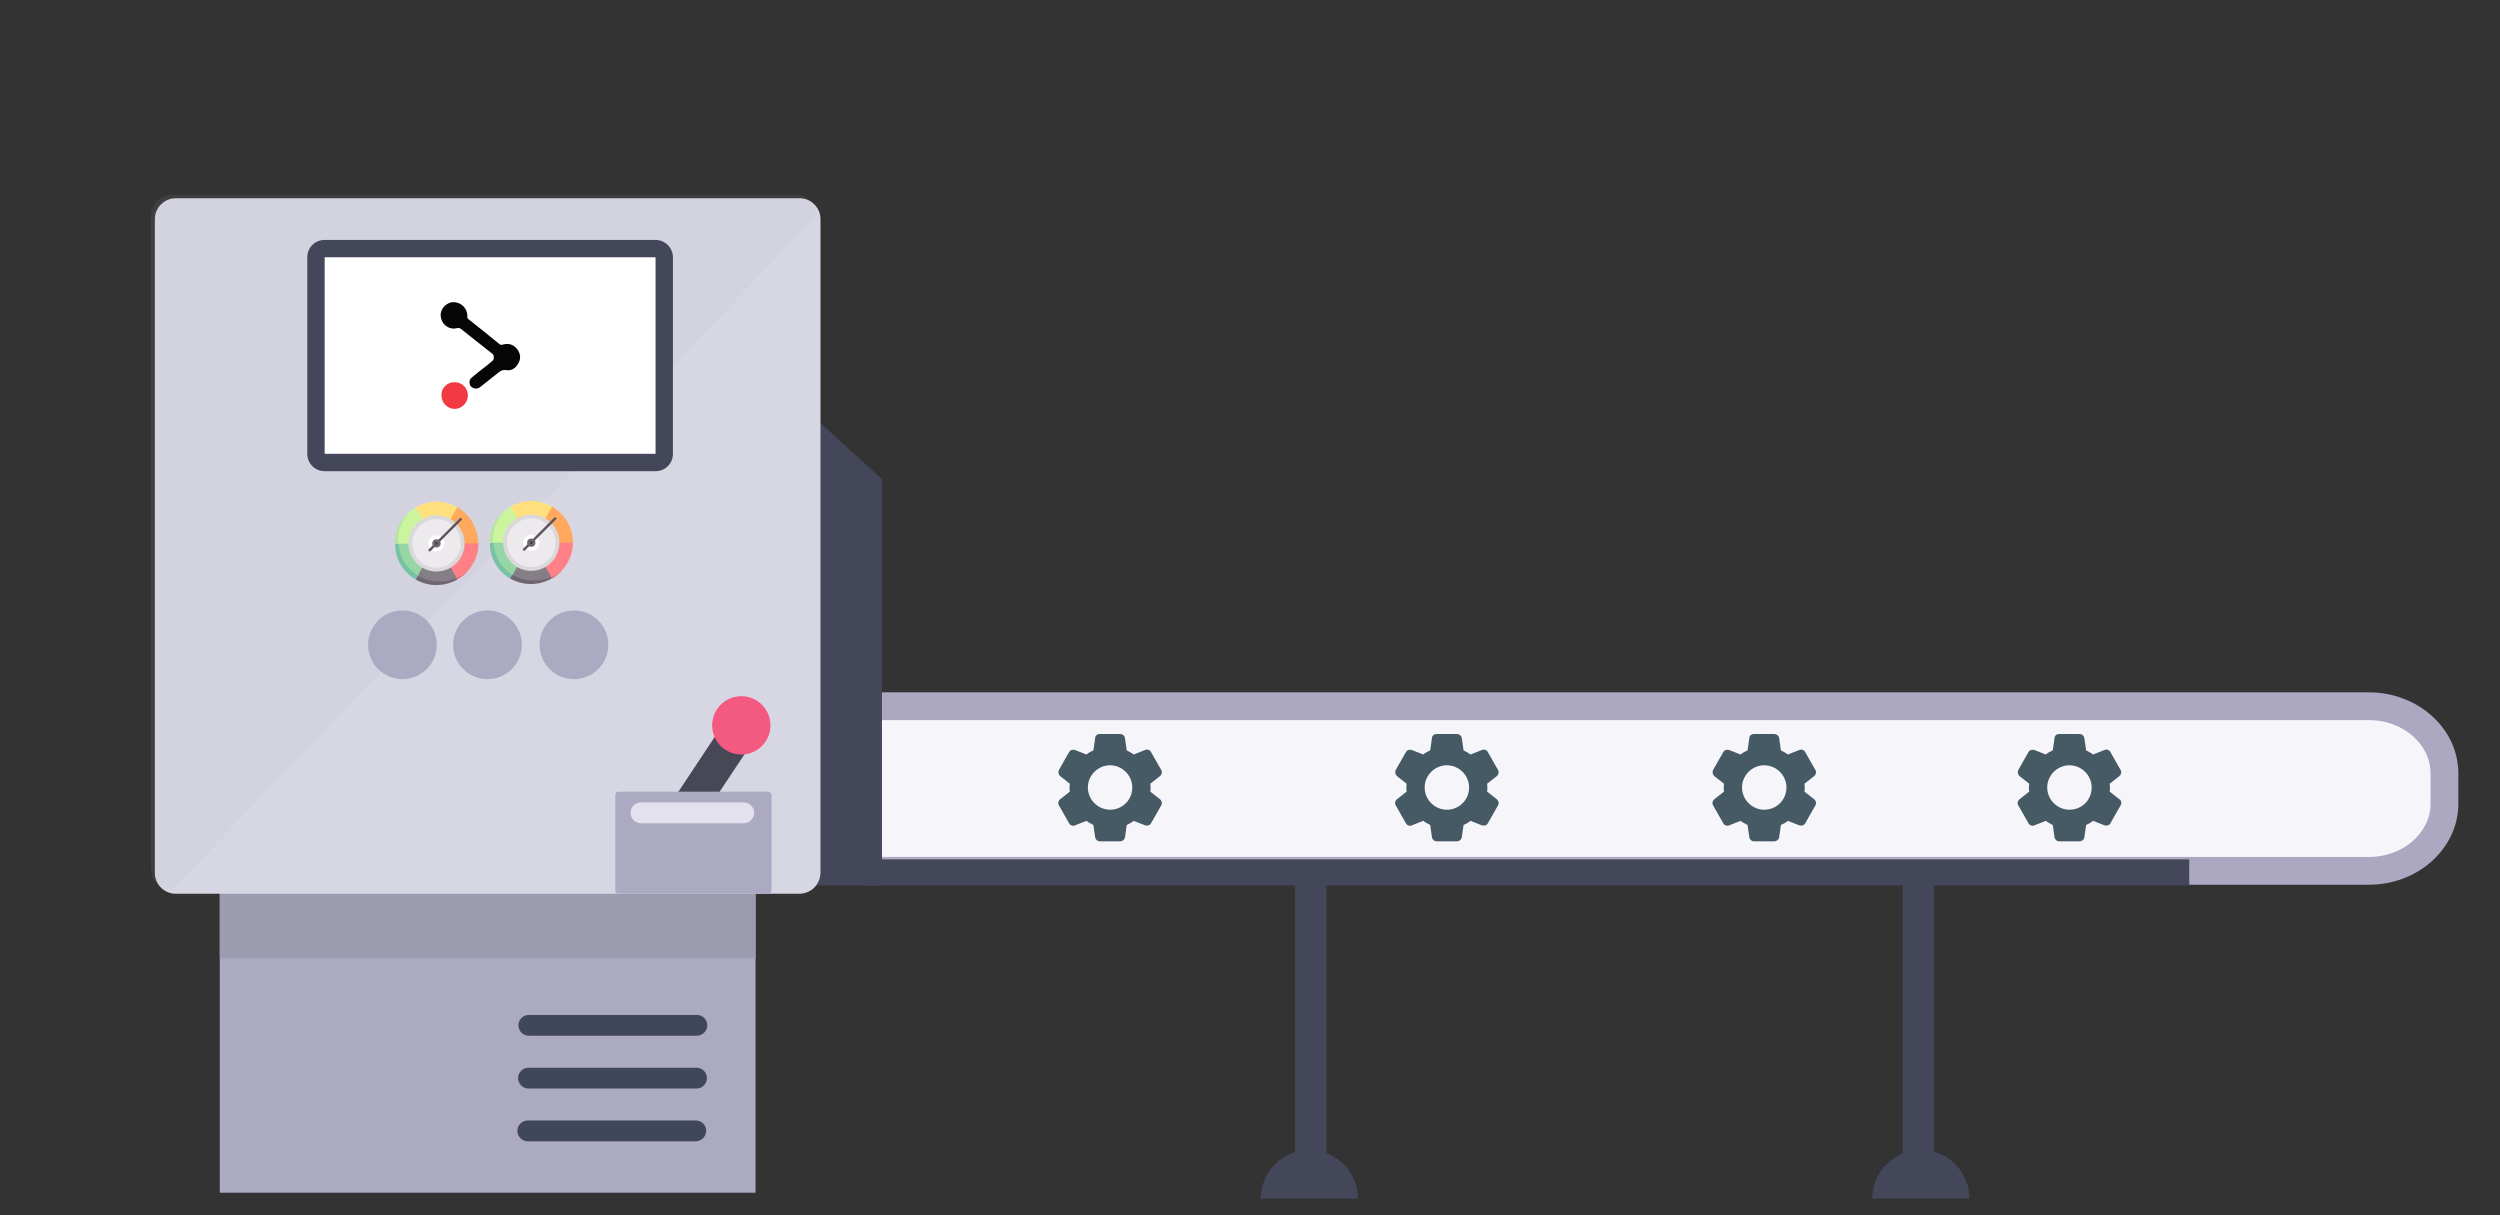 <svg id="el3tdvimf71k1" xmlns="http://www.w3.org/2000/svg" xmlns:xlink="http://www.w3.org/1999/xlink" viewBox="0 0 720 350" shape-rendering="geometricPrecision" text-rendering="geometricPrecision"><rect x="0" y="0" width="720" height="350" fill="#333333" stroke="none"/><style><![CDATA[#el3tdvimf71k44_tr {animation: el3tdvimf71k44_tr__tr 5000ms linear infinite normal forwards}@keyframes el3tdvimf71k44_tr__tr { 0% {transform: translate(319.7px,226.85px) rotate(1440deg)} 78.4% {transform: translate(319.7px,226.85px) rotate(0deg)} 100% {transform: translate(319.7px,226.85px) rotate(0deg)} }#el3tdvimf71k62_tr {animation: el3tdvimf71k62_tr__tr 5000ms linear infinite normal forwards}@keyframes el3tdvimf71k62_tr__tr { 0% {transform: translate(416.7px,226.85px) rotate(1440deg)} 78.4% {transform: translate(416.7px,226.85px) rotate(0deg)} 100% {transform: translate(416.7px,226.85px) rotate(0deg)} }#el3tdvimf71k63_tr {animation: el3tdvimf71k63_tr__tr 5000ms linear infinite normal forwards}@keyframes el3tdvimf71k63_tr__tr { 0% {transform: translate(508.1px,226.85px) rotate(1440deg)} 78.4% {transform: translate(508.1px,226.85px) rotate(0deg)} 100% {transform: translate(508.1px,226.85px) rotate(0deg)} }#el3tdvimf71k64_tr {animation: el3tdvimf71k64_tr__tr 5000ms linear infinite normal forwards}@keyframes el3tdvimf71k64_tr__tr { 0% {transform: translate(596.014px,226.85px) rotate(1440deg)} 78.4% {transform: translate(596.014px,226.85px) rotate(0deg)} 100% {transform: translate(596.014px,226.85px) rotate(0deg)} }]]></style><g id="el3tdvimf71k2"><rect id="el3tdvimf71k3" width="154.3" height="137.3" rx="0" ry="0" transform="matrix(1 0 0 1 63.3 206.2)" fill="rgb(172,170,194)" stroke="none" stroke-width="1"/><rect id="el3tdvimf71k4" width="154.3" height="18.6" rx="0" ry="0" transform="matrix(1 0 0 1 63.3 257.4)" fill="rgb(157,155,175)" stroke="none" stroke-width="1"/><path id="el3tdvimf71k5" d="M682.3,250.8L165.5,250.8C153.6,250.8,143.8,242.1,143.8,231.5L143.8,222.7C143.8,212.1,153.6,203.4,165.5,203.4L682.3,203.4C694.2,203.4,704,212.1,704,222.7L704,231.5C704,242.1,694.2,250.8,682.3,250.8Z" fill="rgb(245,245,250)" stroke="rgb(172,168,193)" stroke-width="8" stroke-miterlimit="10"/><polyline id="el3tdvimf71k6" points="231,255 254,255 254,138 231,117" fill="rgb(68,70,90)" stroke="none" stroke-width="1"/><path id="el3tdvimf71k7" d="M230.2,257.4L50.6,257.4C47.3,257.4,44.6,254.7,44.6,251.4L44.6,63.1C44.6,59.8,47.3,57.1,50.6,57.1L230.3,57.1C233.6,57.1,236.3,59.8,236.3,63.1L236.3,251.4C236.2,254.7,233.6,257.4,230.2,257.4Z" fill="rgb(215,215,227)" stroke="none" stroke-width="1"/><path id="el3tdvimf71k8" d="M49.5,256.4C46.2,256.4,43.5,253.7,43.5,250.4L43.5,62.1C43.5,58.8,46.2,56.1,49.5,56.1L229.2,56.1C232.5,56.1,235.2,58.8,235.2,62.1L49.5,256.4Z" opacity="0.1" fill="rgb(172,170,194)" stroke="none" stroke-width="1"/><path id="el3tdvimf71k9" d="M200.6,313.5L152.2,313.5C150.5,313.5,149.2,312.1,149.2,310.5L149.2,310.5C149.2,308.8,150.6,307.5,152.2,307.5L200.6,307.5C202.3,307.5,203.6,308.9,203.6,310.5L203.6,310.5C203.6,312.2,202.2,313.5,200.6,313.5Z" fill="rgb(65,71,90)" stroke="none" stroke-width="1"/><path id="el3tdvimf71k10" d="M200.3,328.7L152,328.7C150.3,328.7,149,327.3,149,325.7L149,325.7C149,324,150.4,322.7,152,322.7L200.4,322.7C202.1,322.7,203.4,324.1,203.4,325.7L203.4,325.7C203.3,327.4,202,328.7,200.3,328.7Z" fill="rgb(65,71,90)" stroke="none" stroke-width="1"/><path id="el3tdvimf71k11" d="M200.7,298.3L152.3,298.3C150.6,298.3,149.3,296.9,149.3,295.3L149.3,295.3C149.3,293.6,150.7,292.3,152.3,292.3L200.7,292.3C202.4,292.3,203.7,293.7,203.7,295.3L203.7,295.3C203.7,296.9,202.3,298.3,200.7,298.3Z" fill="rgb(65,71,90)" stroke="none" stroke-width="1"/><path id="el3tdvimf71k12" d="" fill="rgb(172,170,194)" stroke="none" stroke-width="1"/><g id="el3tdvimf71k13"><path id="el3tdvimf71k14" d="M93.5,133.2C92.1,133.2,91,132.1,91,130.7L91,74.1C91,72.7,92.1,71.6,93.5,71.6L188.8,71.6C190.2,71.6,191.3,72.7,191.3,74.1L191.3,130.7C191.3,132.1,190.2,133.2,188.8,133.2L93.5,133.2Z" fill="rgb(255,255,255)" stroke="none" stroke-width="1"/><path id="el3tdvimf71k15" d="M188.8,74.1L188.8,130.7L93.5,130.7L93.5,74.1L188.8,74.1M188.8,69.1L93.5,69.1C90.7,69.1,88.5,71.3,88.5,74.1L88.5,130.7C88.5,133.5,90.7,135.7,93.5,135.7L188.8,135.7C191.6,135.7,193.8,133.5,193.8,130.7L193.8,74.1C193.8,71.3,191.5,69.1,188.8,69.1L188.8,69.1Z" fill="rgb(68,70,90)" stroke="none" stroke-width="1"/></g><g id="el3tdvimf71k16"><path id="el3tdvimf71k17" d="M119.7,146.1C119,146.5,118.3,147,117.7,147.6C115.3,149.8,114.2,154,114.7,156.5L119.7,158L127.1,155.8L119.7,146.1Z" fill="rgb(204,244,159)" stroke="none" stroke-width="1"/><path id="el3tdvimf71k18" d="M120.4,165.8C116.7,164.3,114.4,161.2,114.8,156.6L125.8,156.6L122.6,164.2L120.4,165.8Z" fill="rgb(149,214,164)" stroke="none" stroke-width="1"/><path id="el3tdvimf71k19" d="M125.7,168.1C127.9,168.1,130,167.6,131.5,166.5L131.8,165.7L130.7,161.4L125.7,156.4L120.4,165.6C121.2,167.2,123.5,168.1,125.7,168.1Z" fill="rgb(133,126,135)" stroke="none" stroke-width="1"/><path id="el3tdvimf71k20" d="M131.8,166.6C131.8,166.6,133.8,165.5,134.7,164.5C136.6,162.4,137.8,159.6,137.8,156.5L133.9,155L125.8,156.5C125.8,156.5,129.5,163,131.6,166.5L131.8,166.6Z" fill="rgb(255,128,134)" stroke="none" stroke-width="1"/><path id="el3tdvimf71k21" d="M131.7,146.1C135.3,148.2,137.7,152,137.7,156.5L125.7,156.5L128.6,148.8L131.7,146.1Z" fill="rgb(255,169,95)" stroke="none" stroke-width="1"/><path id="el3tdvimf71k22" d="M125.7,144.5C123.5,144.5,121.5,145.1,119.7,146.1L121,148.3L125.7,156.5L131.7,146.1C129.9,145.1,127.9,144.5,125.7,144.5L125.7,144.5Z" fill="rgb(255,224,125)" stroke="none" stroke-width="1"/><path id="el3tdvimf71k23" d="M134.6,164.5C133.7,165.3,132.6,166,131.4,166.5C131.5,166.6,131.5,166.7,131.6,166.9C132.8,166.3,133.8,165.5,134.6,164.5L134.6,164.5Z" fill="rgb(229,100,110)" stroke="none" stroke-width="1"/><circle id="el3tdvimf71k24" r="8.1" transform="matrix(1 0 0 1 125.7 156.5)" fill="rgb(218,216,219)" stroke="none" stroke-width="1"/><circle id="el3tdvimf71k25" r="7" transform="matrix(1 0 0 1 125.7 156.5)" fill="rgb(236,234,236)" stroke="none" stroke-width="1"/><circle id="el3tdvimf71k26" r="2.3" transform="matrix(1 0 0 1 125.7 156.5)" fill="rgb(255,255,255)" stroke="none" stroke-width="1"/><path id="el3tdvimf71k27" d="M123.8,158.8C123.7,158.8,123.6,158.8,123.5,158.7C123.3,158.5,123.3,158.3,123.5,158.2L132.4,149.3C132.6,149.1,132.8,149.1,132.9,149.3C133.1,149.5,133.1,149.7,132.9,149.8L124,158.7C123.9,158.8,123.8,158.8,123.8,158.8Z" fill="rgb(93,83,96)" stroke="none" stroke-width="1"/><path id="el3tdvimf71k28" d="M119.7,166.9C119.9,166.6,120.1,166.2,120.4,165.8C117.2,163.8,115.1,160.5,114.8,156.6L113.8,156.6C113.7,161,116.1,164.8,119.7,166.9Z" fill="rgb(120,194,164)" stroke="none" stroke-width="1"/><circle id="el3tdvimf71k29" r="1.2" transform="matrix(1 0 0 1 125.7 156.5)" fill="rgb(111,101,113)" stroke="none" stroke-width="1"/><circle id="el3tdvimf71k30" r="0.4" transform="matrix(1 0 0 1 125.7 156.5)" fill="rgb(75,63,78)" stroke="none" stroke-width="1"/><path id="el3tdvimf71k31" d="M113.7,156.5L114.7,156.5C114.7,156.2,114.7,155.9,114.7,155.5C114.7,152.5,115.8,149.7,117.7,147.5C115.2,149.8,113.7,153,113.7,156.5Z" fill="rgb(179,229,159)" stroke="none" stroke-width="1"/><path id="el3tdvimf71k32" d="M120.4,165.8L119.7,166.9C121.5,167.9,123.5,168.5,125.7,168.5C127.9,168.5,129.9,167.9,131.7,166.9L131.5,166.5C130,167.1,128.4,167.5,126.7,167.5C124.3,167.5,122.2,166.9,120.4,165.8L120.4,165.8Z" fill="rgb(111,101,113)" stroke="none" stroke-width="1"/><path id="el3tdvimf71k33" d="M147,145.9C146.3,146.3,145.6,146.8,145,147.4C142.6,149.6,141.5,153.8,142,156.3L147,157.8L154.4,155.6L147,145.9Z" fill="rgb(204,244,159)" stroke="none" stroke-width="1"/><path id="el3tdvimf71k34" d="M147.6,165.5C143.9,164,141.6,160.9,142,156.3L153,156.3L149.8,163.9L147.6,165.5Z" fill="rgb(149,214,164)" stroke="none" stroke-width="1"/><path id="el3tdvimf71k35" d="M153,167.9C155.2,167.9,157.3,167.4,158.8,166.3L159.1,165.5L158,161.2L153,156.2L147.7,165.4C148.5,167,150.8,167.9,153,167.9Z" fill="rgb(133,126,135)" stroke="none" stroke-width="1"/><path id="el3tdvimf71k36" d="M159,166.3C159,166.3,161,165.2,161.9,164.2C163.8,162.1,165,159.3,165,156.2L161.1,154.7L153,156.2C153,156.2,156.7,162.7,158.8,166.2L159,166.3Z" fill="rgb(255,128,134)" stroke="none" stroke-width="1"/><path id="el3tdvimf71k37" d="M159,145.9C162.6,148,165,151.8,165,156.3L153,156.3L155.9,148.6L159,145.9Z" fill="rgb(255,169,95)" stroke="none" stroke-width="1"/><path id="el3tdvimf71k38" d="M153,144.3C150.8,144.3,148.8,144.9,147,145.9L148.3,148.1L153,156.3L159,145.9C157.2,144.9,155.2,144.3,153,144.3L153,144.3Z" fill="rgb(255,224,125)" stroke="none" stroke-width="1"/><path id="el3tdvimf71k39" d="M161.9,164.3C161,165.1,159.9,165.8,158.7,166.3C158.8,166.4,158.8,166.5,158.9,166.7C160.1,166,161.1,165.2,161.9,164.3L161.9,164.3Z" fill="rgb(229,100,110)" stroke="none" stroke-width="1"/><circle id="el3tdvimf71k40" r="8.1" transform="matrix(1 0 0 1 153 156.3)" fill="rgb(218,216,219)" stroke="none" stroke-width="1"/><circle id="el3tdvimf71k41" r="7" transform="matrix(1 0 0 1 153 156.3)" fill="rgb(236,234,236)" stroke="none" stroke-width="1"/><circle id="el3tdvimf71k42" r="2.3" transform="matrix(1 0 0 1 153 156.3)" fill="rgb(255,255,255)" stroke="none" stroke-width="1"/><path id="el3tdvimf71k43" d="M151,158.6C150.9,158.6,150.8,158.6,150.7,158.5C150.5,158.3,150.5,158.1,150.7,158L159.6,149.1C159.8,148.9,160,148.9,160.1,149.1C160.3,149.3,160.3,149.5,160.1,149.6L151.2,158.5C151.2,158.6,151.1,158.6,151,158.6Z" fill="rgb(93,83,96)" stroke="none" stroke-width="1"/><g id="el3tdvimf71k44_tr" transform="translate(319.7,226.85) rotate(1440)"><path id="el3tdvimf71k44" d="M334.1,230.2L331.3,228C331.4,227.2,331.4,226.5,331.3,225.7L334.1,223.5C334.6,223.1,334.8,222.3,334.4,221.7L331.5,216.6C331.2,216,330.4,215.7,329.8,216L326.5,217.3C325.9,216.8,325.2,216.5,324.5,216.1L324,212.6C323.9,211.9,323.3,211.4,322.6,211.4L316.7,211.4C316,211.4,315.4,211.9,315.4,212.6L314.9,216.1C314.2,216.4,313.5,216.8,312.9,217.3L309.6,216C309,215.8,308.2,216,307.9,216.6L305,221.7C304.7,222.3,304.8,223,305.3,223.5L308.1,225.7C308,226.5,308,227.2,308.1,228L305.3,230.2C304.8,230.6,304.6,231.4,305,232L307.9,237.1C308.2,237.7,309,238,309.6,237.7L312.9,236.4C313.5,236.9,314.2,237.2,314.9,237.6L315.4,241.1C315.5,241.8,316.1,242.3,316.7,242.3L322.6,242.3C323.3,242.3,323.9,241.8,324,241.1L324.5,237.6C325.2,237.3,325.9,236.9,326.5,236.4L329.8,237.7C330.4,237.9,331.2,237.7,331.5,237.1L334.4,232C334.8,231.4,334.6,230.6,334.1,230.2ZM319.7,233.2C316.2,233.2,313.3,230.3,313.3,226.8C313.3,223.3,316.2,220.4,319.7,220.4C323.2,220.4,326.1,223.3,326.1,226.8C326.1,230.4,323.2,233.2,319.7,233.2Z" transform="translate(-319.7,-226.85)" fill="rgb(69,90,100)" stroke="none" stroke-width="1"/></g><path id="el3tdvimf71k45" d="M147,166.7C147.2,166.4,147.4,166,147.7,165.6C144.5,163.6,142.4,160.3,142.1,156.4L141.1,156.4C141,160.7,143.4,164.6,147,166.7Z" fill="rgb(120,194,164)" stroke="none" stroke-width="1"/><circle id="el3tdvimf71k46" r="1.2" transform="matrix(1 0 0 1 153 156.3)" fill="rgb(111,101,113)" stroke="none" stroke-width="1"/><circle id="el3tdvimf71k47" r="0.4" transform="matrix(1 0 0 1 153 156.3)" fill="rgb(75,63,78)" stroke="none" stroke-width="1"/><path id="el3tdvimf71k48" d="M141,156.3L142,156.3C142,156,142,155.7,142,155.3C142,152.3,143.1,149.5,145,147.3C142.5,149.6,141,152.7,141,156.3Z" fill="rgb(179,229,159)" stroke="none" stroke-width="1"/><path id="el3tdvimf71k49" d="M147.6,165.5L146.9,166.6C148.7,167.6,150.7,168.2,152.9,168.2C155.1,168.2,157.1,167.6,158.9,166.6L158.7,166.2C157.2,166.8,155.6,167.2,153.9,167.2C151.6,167.3,149.5,166.6,147.6,165.5L147.6,165.5Z" fill="rgb(111,101,113)" stroke="none" stroke-width="1"/></g><circle id="el3tdvimf71k50" r="9.9" transform="matrix(1 0 0 1 140.4 185.7)" fill="rgb(172,170,194)" stroke="none" stroke-width="1"/><circle id="el3tdvimf71k51" r="9.9" transform="matrix(1 0 0 1 165.3 185.7)" fill="rgb(172,170,194)" stroke="none" stroke-width="1"/><circle id="el3tdvimf71k52" r="9.9" transform="matrix(1 0 0 1 115.9 185.7)" fill="rgb(172,170,194)" stroke="none" stroke-width="1"/><rect id="el3tdvimf71k53" width="31.8" height="9.9" rx="0" ry="0" transform="matrix(0.553 -0.833 0.833 0.553 190.349 235.583)" fill="rgb(72,71,86)" stroke="none" stroke-width="1"/><path id="el3tdvimf71k54" d="M221.2,228L178.2,228C177.6,228,177.2,228.4,177.2,229L177.2,256.4C177.2,257,177.6,257.4,178.2,257.4L221.2,257.4C221.8,257.4,222.2,257,222.2,256.4L222.2,229C222.2,228.5,221.7,228,221.2,228Z" fill="rgb(172,170,194)" stroke="none" stroke-width="1"/><circle id="el3tdvimf71k55" r="8.4" transform="matrix(1 0 0 1 213.5 208.9)" fill="rgb(244,89,130)" stroke="none" stroke-width="1"/><path id="el3tdvimf71k56" d="M214.2,237.1L184.6,237.1C182.9,237.1,181.6,235.7,181.6,234.1L181.6,234.1C181.6,232.4,183,231.1,184.6,231.1L214.2,231.1C215.9,231.1,217.2,232.5,217.2,234.1L217.2,234.1C217.2,235.7,215.8,237.1,214.2,237.1Z" fill="rgb(228,225,239)" stroke="none" stroke-width="1"/><rect id="el3tdvimf71k57" width="9" height="84.2" rx="0" ry="0" transform="matrix(1 0 0 1 373 251.8)" fill="rgb(68,70,90)" stroke="none" stroke-width="1"/><rect id="el3tdvimf71k58" width="9" height="84.2" rx="0" ry="0" transform="matrix(1 0 0 1 548 250.1)" fill="rgb(68,70,90)" stroke="none" stroke-width="1"/><rect id="el3tdvimf71k59" width="381.5" height="7.5" rx="0" ry="0" transform="matrix(1 0 0 1 249 247.5)" fill="rgb(68,70,90)" stroke="none" stroke-width="1"/><path id="el3tdvimf71k60" d="M391.1,345.2L363.1,345.2C363.1,337.5,369.4,331.2,377.1,331.2C384.8,331.2,391.1,337.4,391.1,345.2Z" fill="rgb(68,70,90)" stroke="none" stroke-width="1"/><path id="el3tdvimf71k61" d="M567.2,345.2L539.2,345.2C539.2,337.5,545.5,331.2,553.2,331.2C560.9,331.2,567.2,337.4,567.2,345.2Z" fill="rgb(68,70,90)" stroke="none" stroke-width="1"/><g id="el3tdvimf71k62_tr" transform="translate(416.7,226.85) rotate(1440)"><path id="el3tdvimf71k62" d="M431.1,230.2L428.3,228C428.4,227.2,428.4,226.5,428.3,225.7L431.1,223.5C431.6,223.1,431.8,222.3,431.4,221.7L428.5,216.6C428.2,216,427.4,215.7,426.8,216L423.5,217.3C422.9,216.8,422.2,216.5,421.5,216.1L421,212.6C420.9,211.9,420.3,211.4,419.6,211.4L413.7,211.4C413,211.4,412.4,211.9,412.4,212.6L411.9,216.1C411.2,216.4,410.5,216.8,409.9,217.3L406.6,216C406,215.8,405.2,216,404.9,216.6L402,221.7C401.7,222.3,401.8,223,402.3,223.5L405.1,225.7C405,226.5,405,227.2,405.1,228L402.3,230.2C401.8,230.6,401.6,231.4,402,232L404.9,237.1C405.2,237.7,406,238,406.6,237.7L409.9,236.4C410.5,236.9,411.2,237.2,411.9,237.6L412.4,241.1C412.5,241.8,413.1,242.3,413.7,242.3L419.6,242.3C420.3,242.3,420.9,241.8,421,241.1L421.5,237.6C422.2,237.3,422.9,236.9,423.5,236.4L426.8,237.7C427.4,237.9,428.2,237.7,428.5,237.1L431.4,232C431.8,231.4,431.6,230.6,431.1,230.2ZM416.7,233.2C413.2,233.2,410.3,230.3,410.3,226.8C410.3,223.3,413.2,220.4,416.7,220.4C420.2,220.4,423.1,223.3,423.1,226.8C423.1,230.4,420.2,233.2,416.7,233.2Z" transform="translate(-416.7,-226.85)" fill="rgb(69,90,100)" stroke="none" stroke-width="1"/></g><g id="el3tdvimf71k63_tr" transform="translate(508.1,226.85) rotate(1440)"><path id="el3tdvimf71k63" d="M522.5,230.2L519.7,228C519.8,227.2,519.8,226.5,519.7,225.7L522.5,223.5C523,223.1,523.2,222.3,522.8,221.7L519.9,216.6C519.6,216,518.8,215.7,518.2,216L514.9,217.3C514.3,216.8,513.6,216.5,512.9,216.1L512.4,212.6C512.3,211.9,511.7,211.4,511,211.4L505.1,211.4C504.4,211.4,503.8,211.9,503.8,212.6L503.3,216.1C502.6,216.4,501.9,216.8,501.3,217.3L498,216C497.4,215.8,496.6,216,496.3,216.6L493.4,221.7C493.1,222.3,493.2,223,493.7,223.5L496.5,225.7C496.4,226.5,496.4,227.2,496.5,228L493.7,230.2C493.2,230.6,493,231.4,493.4,232L496.3,237.1C496.6,237.7,497.4,238,498,237.7L501.3,236.4C501.9,236.9,502.6,237.2,503.3,237.6L503.8,241.1C503.9,241.8,504.5,242.3,505.1,242.3L511,242.3C511.7,242.3,512.3,241.8,512.4,241.1L512.9,237.6C513.6,237.3,514.3,236.9,514.9,236.4L518.2,237.7C518.8,237.9,519.6,237.7,519.9,237.1L522.8,232C523.2,231.4,523,230.6,522.5,230.2ZM508.1,233.2C504.6,233.2,501.7,230.3,501.7,226.8C501.7,223.3,504.6,220.4,508.1,220.4C511.6,220.4,514.5,223.3,514.5,226.8C514.5,230.4,511.6,233.2,508.1,233.2Z" transform="translate(-508.1,-226.85)" fill="rgb(69,90,100)" stroke="none" stroke-width="1"/></g><g id="el3tdvimf71k64_tr" transform="translate(596.014,226.85) rotate(1440)"><path id="el3tdvimf71k64" d="M610.4,230.2L607.6,228C607.7,227.2,607.7,226.5,607.6,225.7L610.4,223.5C610.9,223.1,611.1,222.3,610.7,221.7L607.8,216.6C607.5,216,606.7,215.7,606.1,216L602.8,217.3C602.2,216.8,601.5,216.5,600.8,216.1L600.3,212.6C600.2,211.9,599.6,211.4,598.9,211.4L593,211.4C592.3,211.4,591.7,211.9,591.7,212.6L591.2,216.1C590.5,216.4,589.8,216.8,589.2,217.3L585.9,216C585.3,215.8,584.5,216,584.2,216.6L581.3,221.7C581,222.3,581.1,223,581.6,223.5L584.4,225.7C584.3,226.5,584.3,227.2,584.4,228L581.6,230.2C581.1,230.6,580.9,231.4,581.3,232L584.2,237.1C584.5,237.7,585.3,238,585.9,237.7L589.2,236.4C589.8,236.9,590.5,237.2,591.2,237.6L591.7,241.1C591.8,241.8,592.4,242.3,593,242.3L598.9,242.3C599.6,242.3,600.2,241.8,600.3,241.1L600.8,237.6C601.5,237.3,602.2,236.9,602.8,236.4L606.1,237.7C606.7,237.9,607.5,237.7,607.8,237.1L610.7,232C611.1,231.4,611,230.6,610.4,230.2ZM596,233.2C592.5,233.2,589.6,230.3,589.6,226.8C589.6,223.3,592.5,220.4,596,220.4C599.5,220.4,602.4,223.3,602.4,226.8C602.4,230.4,599.6,233.2,596,233.2Z" transform="translate(-596.014,-226.85)" fill="rgb(69,90,100)" stroke="none" stroke-width="1"/></g><g id="el3tdvimf71k65"><path id="el3tdvimf71k66" d="M139.3,90.1C139.2,90.5,139.4,90.8,139.7,91C142.6,93.3,145.5,95.6,148.4,98C148.8,98.4,149.2,98.4,149.7,98.2C151.3,97.8,152.6,98.3,153.6,99.5C154.6,100.8,154.8,102.2,154,103.6C153.3,105,152,105.9,150.5,105.6C149.3,105.4,148.7,106,148,106.5C146.4,107.8,144.7,109.1,143.1,110.4C142.6,110.8,142.1,111,141.5,110.9C140.8,110.8,140.2,110.4,140,109.7C139.8,108.9,139.9,108.3,140.6,107.7C142,106.5,143.5,105.4,145,104.2C145.4,103.9,145.8,103.5,146.2,103.2C146.8,102.8,147,102.4,146.9,101.7C146.9,101.4,146.8,101.1,146.5,100.9C143.5,98.5,140.4,96.1,137.4,93.7C137.1,93.5,136.8,93.4,136.4,93.5C134.3,94.1,132.2,92.8,131.7,90.6C131.2,88.6,132.6,86.6,134.6,86.1C137.1,85.7,139.3,87.5,139.3,90.1Z" transform="matrix(1 0 0 1 -4.698 0.99)" fill="rgb(6,6,6)" stroke="none" stroke-width="1"/><path id="el3tdvimf71k67" d="M135.5,110.4C137.6,110.4,139.4,112.1,139.3,114.3C139.3,116.4,137.5,118.1,135.5,118.1C133.4,118.1,131.7,116.3,131.7,114.2C131.6,112.1,133.3,110.4,135.5,110.4Z" transform="matrix(1 0 0 1 -4.565 -0.334)" fill="rgb(242,58,68)" stroke="none" stroke-width="1"/></g></g></svg>